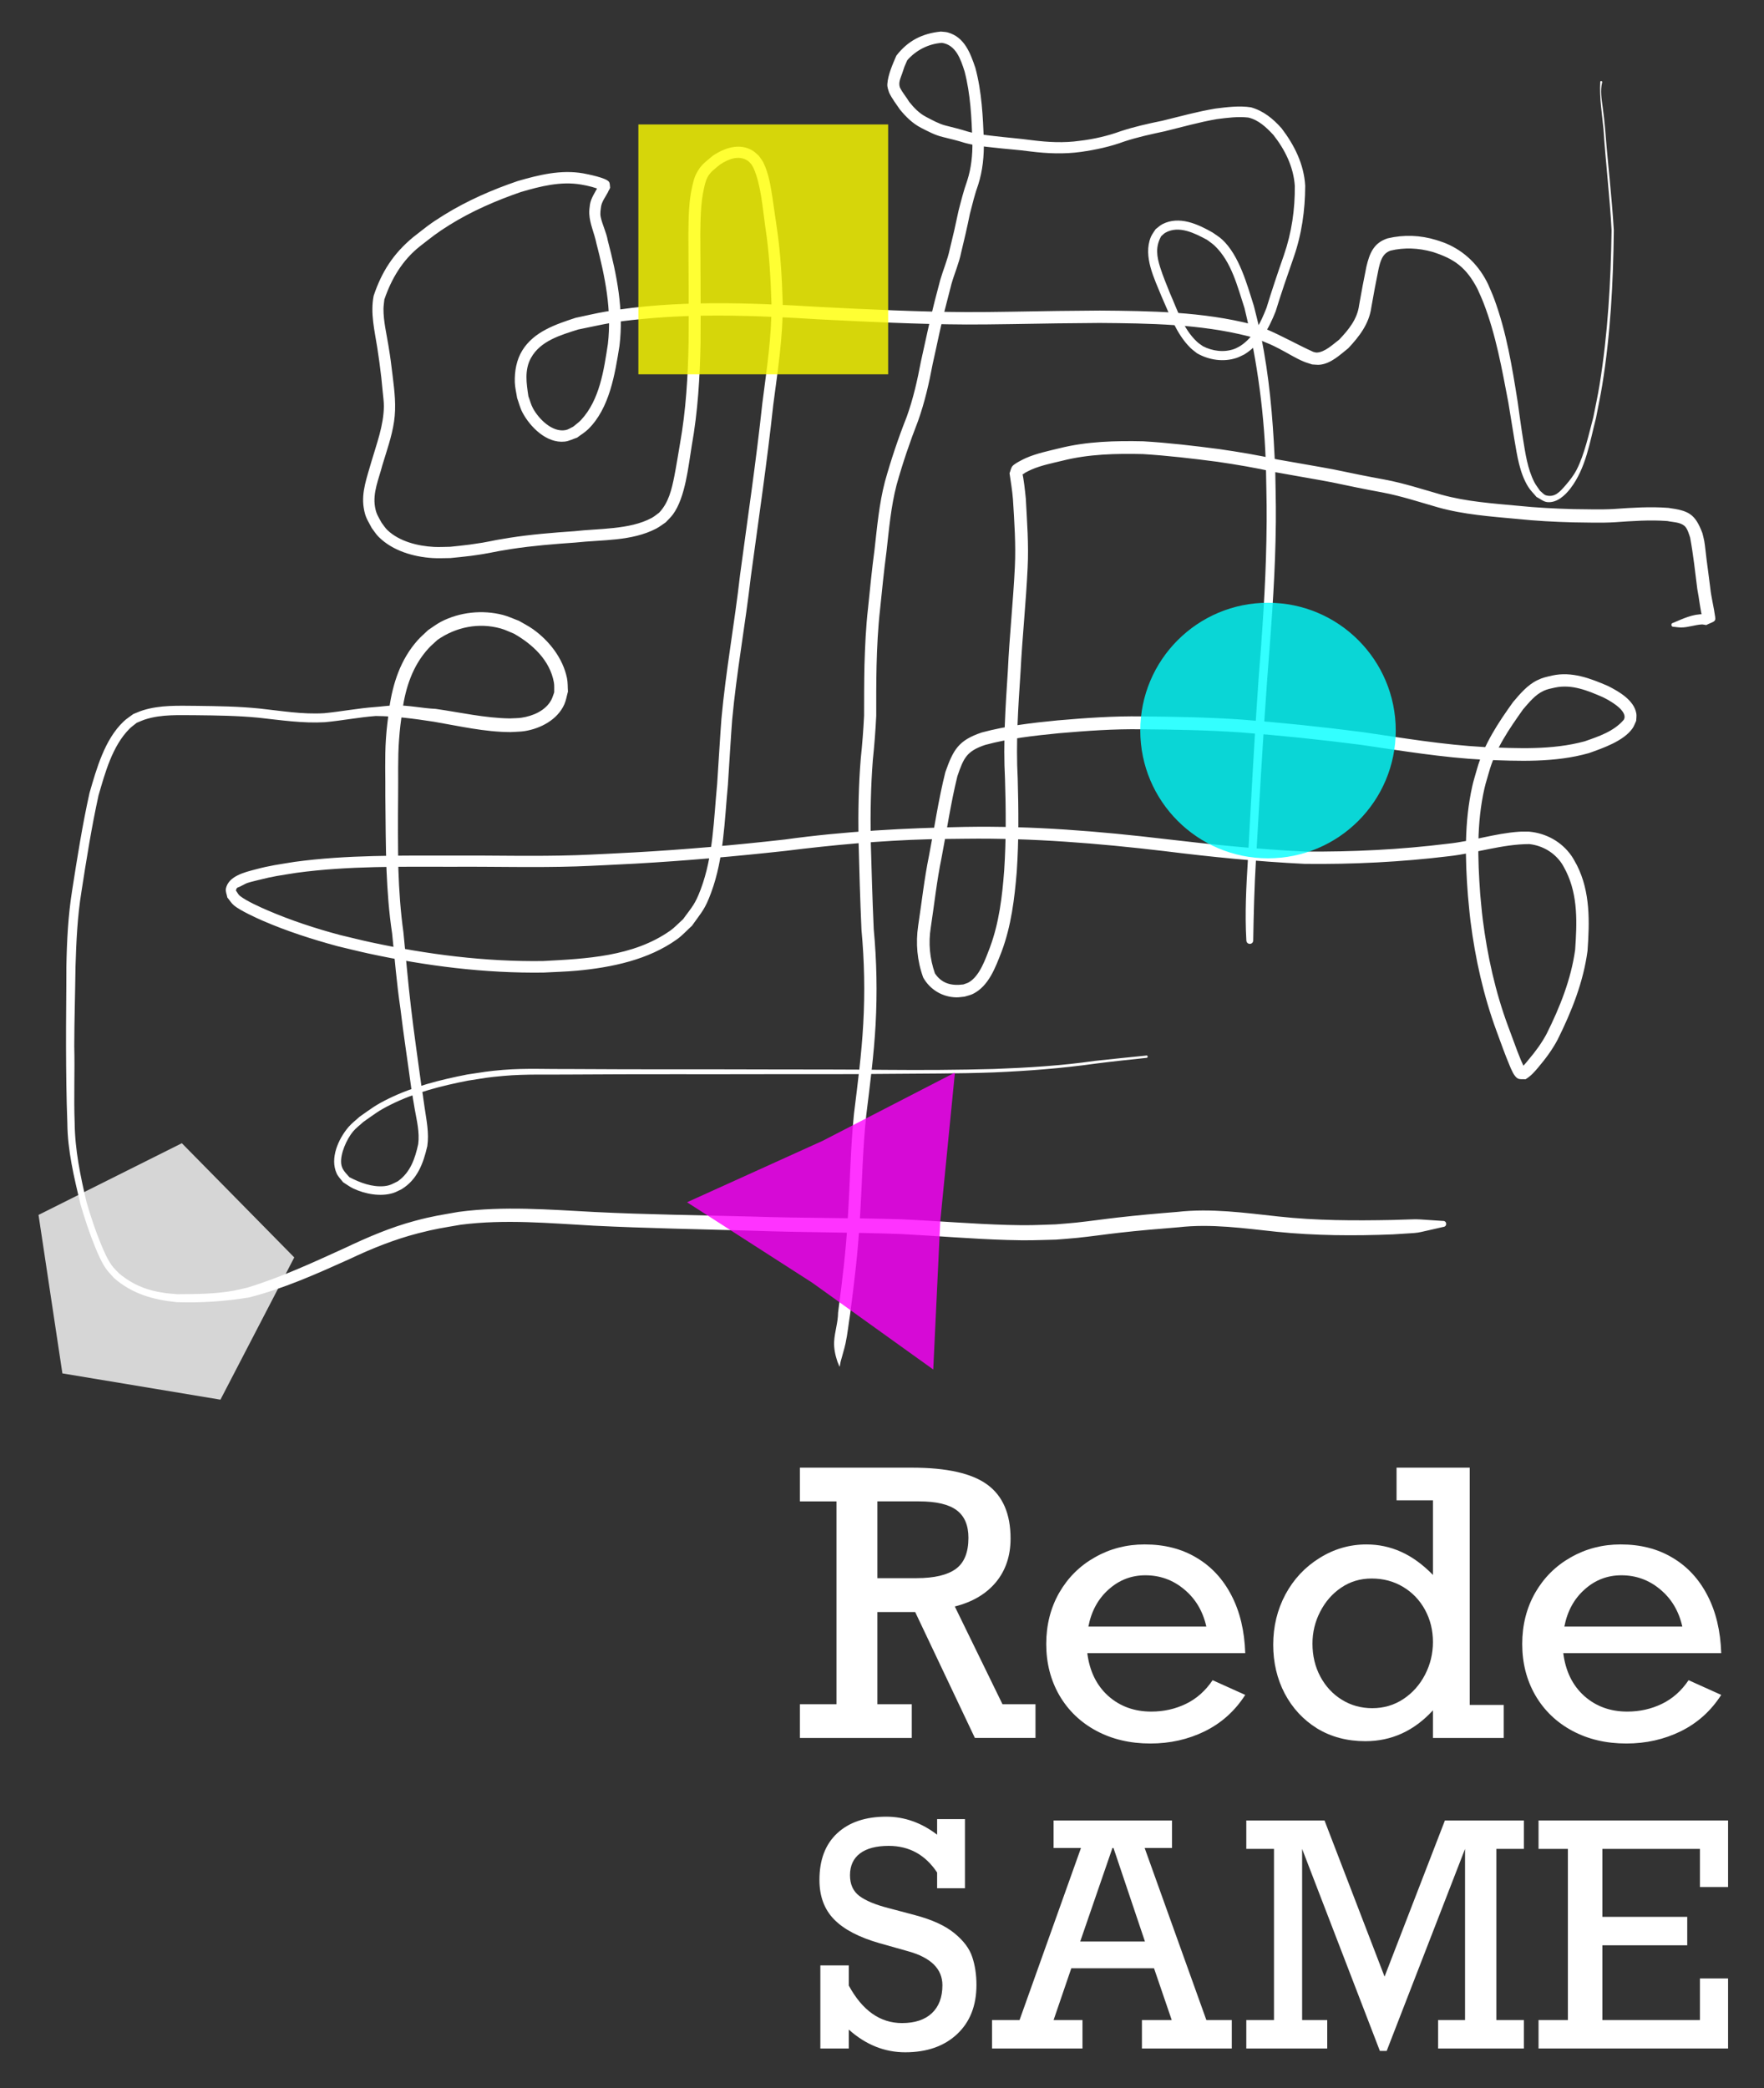 <?xml version="1.0" encoding="UTF-8" standalone="no"?>
<!-- Created with Inkscape (http://www.inkscape.org/) -->

<svg
   width="65.597mm"
   height="77.625mm"
   viewBox="0 0 65.597 77.625"
   version="1.1"
   id="svg1440"
   inkscape:version="1.3.2 (1:1.3.2+202311252150+091e20ef0f)"
   sodipodi:docname="logo-rede-same-branco-fundo-transparente.svg"
   inkscape:export-filename="logo-rede-same-branco-fundo-transparente.png"
   inkscape:export-xdpi="327.20999"
   inkscape:export-ydpi="327.20999"
   xmlns:inkscape="http://www.inkscape.org/namespaces/inkscape"
   xmlns:sodipodi="http://sodipodi.sourceforge.net/DTD/sodipodi-0.dtd"
   xmlns="http://www.w3.org/2000/svg"
   xmlns:svg="http://www.w3.org/2000/svg">
  <rect x="0" y="0" width="65.597" height="77.625" fill="#333333" stroke="none"/>
  <sodipodi:namedview
     id="namedview1442"
     pagecolor="#ffffff"
     bordercolor="#999999"
     borderopacity="1"
     inkscape:showpageshadow="0"
     inkscape:pageopacity="0"
     inkscape:pagecheckerboard="0"
     inkscape:deskcolor="#d1d1d1"
     inkscape:document-units="mm"
     showgrid="false"
     inkscape:zoom="1.6819304"
     inkscape:cx="53.509943"
     inkscape:cy="137.93674"
     inkscape:window-width="1280"
     inkscape:window-height="800"
     inkscape:window-x="0"
     inkscape:window-y="27"
     inkscape:window-maximized="0"
     inkscape:current-layer="layer1"
     showborder="false"
     borderlayer="false" />
  <defs
     id="defs1437" />
  <g
     inkscape:label="Camada 1"
     inkscape:groupmode="layer"
     id="layer1"
     transform="translate(-24.103,-122.896)">
    <g
       id="g2259">
      <g
         aria-label="Rede"
         transform="matrix(0.16,0,0,0.16,44.571,86.44)"
         id="text8737-3-1-2"
         style="font-size:85.333px;font-family:Rockwell;-inkscape-font-specification:Rockwell;white-space:pre;shape-inside:url(#rect8739-6-8-2-4);display:inline;fill:#ffffff;stroke-width:2.985;stroke-dasharray:5.971, 2.985, 1.493, 2.985;stroke-opacity:0.473">
        <path
           d="m 106.946,585.283 q 0,6.042 -3.417,10.167 -3.417,4.083 -9.542,5.625 l 11.083,22.708 h 7.667 v 7.833 H 98.654 L 84.779,602.366 h -8.792 v 21.417 h 8 v 7.833 H 57.988 v -7.833 h 8.5 V 576.658 H 57.988 v -7.833 h 26.083 q 12.125,0 17.5,3.958 5.375,3.958 5.375,12.5 z m -9.792,-0.167 q 0,-4.375 -2.75,-6.417 -2.75,-2.042 -8.708,-2.042 h -9.708 v 17.833 h 9.125 q 6.125,0 9.083,-2.125 2.958,-2.125 2.958,-7.25 z"
           id="path1166" />
        <path
           d="m 161.488,611.908 h -36.708 q 0.792,6.292 4.875,9.958 4.083,3.625 10,3.625 4.333,0 8.042,-1.792 3.708,-1.792 6.208,-5.5 l 7.583,3.417 q -3.583,5.583 -9.417,8.458 -5.792,2.833 -12.625,2.833 -7.083,0 -12.583,-2.958 -5.5,-2.958 -8.583,-8.25 -3.042,-5.292 -3.042,-11.917 0,-6.583 3,-11.875 3.042,-5.292 8.292,-8.25 5.25,-3 11.583,-3 6.917,0 12.042,3.083 5.167,3.042 8.125,8.75 2.958,5.667 3.208,13.417 z m -23.208,-18.083 q -4.875,0 -8.542,3.292 -3.667,3.25 -4.708,8.625 h 27.417 q -1.208,-5.375 -5.125,-8.625 -3.917,-3.292 -9.042,-3.292 z"
           id="path1168" />
        <path
           d="m 221.571,623.95 v 7.667 h -16.458 v -6.417 q -6.583,7.167 -15.708,7.167 -6.333,0 -11.208,-2.958 -4.833,-3 -7.542,-8.125 -2.667,-5.125 -2.667,-11.333 0,-6.333 2.833,-11.667 2.875,-5.333 7.917,-8.458 5.042,-3.167 10.917,-3.167 4.25,0 8.042,1.708 3.833,1.708 7.417,5.375 v -17.333 h -8.458 v -7.583 h 17 v 55.125 z m -30.542,0.75 q 4,0 7.208,-2.125 3.208,-2.125 5.042,-5.667 1.833,-3.542 1.833,-7.583 0,-4.083 -1.833,-7.458 -1.833,-3.375 -5.083,-5.333 -3.25,-1.958 -7.333,-1.958 -3.958,0 -7.083,2.125 -3.083,2.083 -4.875,5.583 -1.792,3.458 -1.792,7.417 0,4.25 1.833,7.667 1.833,3.417 5,5.375 3.167,1.958 7.083,1.958 z"
           id="path1170" />
        <path
           d="m 272.113,611.908 h -36.708 q 0.792,6.292 4.875,9.958 4.083,3.625 10,3.625 4.333,0 8.042,-1.792 3.708,-1.792 6.208,-5.5 l 7.583,3.417 q -3.583,5.583 -9.417,8.458 -5.792,2.833 -12.625,2.833 -7.083,0 -12.583,-2.958 -5.5,-2.958 -8.583,-8.25 -3.042,-5.292 -3.042,-11.917 0,-6.583 3,-11.875 3.042,-5.292 8.292,-8.25 5.25,-3 11.583,-3 6.917,0 12.042,3.083 5.167,3.042 8.125,8.75 2.958,5.667 3.208,13.417 z m -23.208,-18.083 q -4.875,0 -8.542,3.292 -3.667,3.25 -4.708,8.625 h 27.417 q -1.208,-5.375 -5.125,-8.625 -3.917,-3.292 -9.042,-3.292 z"
           id="path1172" />
      </g>
      <g
         aria-label="SAME"
         transform="matrix(0.135,0,0,0.135,46.471,113.774)"
         id="text8737-1-2-8-7"
         style="font-size:85.333px;font-family:Rockwell;-inkscape-font-specification:Rockwell;white-space:pre;shape-inside:url(#rect8739-0-8-3-4-8);display:inline;fill:#ffffff;stroke-width:2.985;stroke-dasharray:5.971, 2.985, 1.493, 2.985;stroke-opacity:0.473">
        <path
           d="m 92.446,572.741 v -4.292 h 7.667 v 19.042 h -7.667 v -4.333 q -4.875,-7.333 -13.333,-7.333 -5.167,0 -7.917,2.083 -2.75,2.083 -2.75,6 0,3.75 2.583,5.708 2.625,1.958 8,3.333 l 7.375,1.958 q 7.042,1.875 10.792,4.958 3.792,3.083 4.917,6.542 1.167,3.458 1.167,7.708 0,8.542 -5.333,13.542 -5.333,5 -14.292,5 -8.542,0 -15.542,-6.25 v 5.208 h -7.833 v -22.875 h 7.833 v 5.542 q 5.625,10.333 14.667,10.333 5.292,0 8.208,-2.708 2.917,-2.75 2.917,-7.708 0,-6.75 -9.5,-9.375 l -7.833,-2.208 q -8.458,-2.417 -12.5,-6.542 -4.042,-4.125 -4.042,-10.875 0,-8.292 4.875,-12.833 4.917,-4.583 13.542,-4.583 7.5,0 14,4.958 z"
           id="path1175" />
        <path
           d="m 149.613,576.408 17,47.375 h 7 v 7.833 h -24.75 v -7.833 h 8.208 l -4.875,-14.25 h -22.792 l -4.875,14.25 h 7.958 v 7.833 h -24.917 v -7.833 h 7.583 l 16.917,-47.375 h -7.542 v -7.583 h 32.625 v 7.583 z m -8.583,0 h -0.292 l -8.875,25.75 h 17.833 z"
           id="path1177" />
        <path
           d="m 232.321,568.825 h 21.75 v 7.833 h -7.583 v 47.125 h 7.583 v 7.833 h -23.625 v -7.833 h 7.417 v -47.125 l -21.583,55.625 h -1.875 l -21.417,-55.625 v 47.125 h 6.917 v 7.833 h -22.292 v -7.833 h 7.625 v -47.125 h -7.625 v -7.833 h 21.542 l 16.542,43 z"
           id="path1179" />
        <path
           d="m 302.571,587.158 v -10.5 h -26.875 v 18.708 h 23.375 v 7.833 h -23.375 v 20.583 h 26.875 v -11.458 h 7.75 v 19.292 h -52.208 v -7.833 h 8.083 v -47.125 h -8.083 v -7.833 h 52.208 v 18.333 z"
           id="path1181" />
      </g>
      <path
         style="fill:#ffffff;stroke-width:7.816;stroke-dasharray:15.631, 7.816, 3.908, 7.816;stroke-dashoffset:0"
         id="path1434-3"
         d="m 83.611,125.94 c -0.035,0.589 0.066,1.178 0.121,1.764 0.081,1.253 0.234,2.499 0.3,3.754 -0.029,1.923 -0.139,3.855 -0.449,5.755 -0.065,0.4 -0.153,0.795 -0.23,1.193 -0.158,0.594 -0.331,1.387 -0.62,1.949 -0.11,0.214 -0.262,0.406 -0.419,0.587 -0.194,0.223 -0.388,0.455 -0.712,0.369 -0.092,-0.024 -0.153,-0.113 -0.229,-0.169 -0.07,-0.107 -0.153,-0.206 -0.212,-0.32 -0.258,-0.501 -0.336,-1.084 -0.426,-1.633 -0.058,-0.354 -0.149,-1.024 -0.198,-1.373 -0.204,-1.285 -0.416,-2.58 -0.868,-3.805 -0.068,-0.185 -0.151,-0.363 -0.227,-0.545 -0.33,-0.69 -0.855,-1.219 -1.561,-1.519 -0.119,-0.051 -0.245,-0.086 -0.367,-0.129 -0.595,-0.182 -1.204,-0.205 -1.807,-0.063 -0.525,0.168 -0.675,0.56 -0.793,1.056 -0.098,0.476 -0.187,0.953 -0.271,1.432 -0.068,0.519 -0.39,0.908 -0.737,1.275 -0.226,0.17 -0.533,0.472 -0.837,0.483 -0.043,0.001 -0.085,-0.016 -0.128,-0.025 -0.604,-0.273 -1.176,-0.604 -1.789,-0.86 -0.158,-0.053 -0.312,-0.117 -0.474,-0.159 -1.854,-0.477 -3.778,-0.502 -5.678,-0.517 -0.527,0.005 -1.055,0.008 -1.582,0.015 -0.916,0.012 -2.465,0.047 -3.375,0.042 -1.816,-0.009 -3.63,-0.1 -5.443,-0.19 -2.653,-0.162 -5.334,-0.267 -7.969,0.171 -0.377,0.063 -0.749,0.155 -1.123,0.232 -0.735,0.242 -1.549,0.509 -1.983,1.213 -0.217,0.352 -0.29,0.777 -0.278,1.183 0.006,0.196 0.057,0.388 0.085,0.582 0.066,0.179 0.109,0.368 0.198,0.537 0.284,0.54 0.899,1.159 1.573,1.086 0.161,-0.017 0.308,-0.099 0.462,-0.148 0.139,-0.106 0.293,-0.196 0.417,-0.319 0.792,-0.78 0.99,-2.048 1.157,-3.091 0.165,-1.331 -0.098,-2.637 -0.435,-3.917 -0.051,-0.303 -0.203,-0.583 -0.264,-0.882 -0.027,-0.131 5.39e-4,-0.275 0.019,-0.405 0.042,-0.188 0.164,-0.341 0.252,-0.509 0.017,-0.06 0.07,-0.112 0.081,-0.173 -0.014,-0.071 -0.002,-0.153 -0.043,-0.212 -0.107,-0.152 -0.787,-0.282 -0.963,-0.316 -0.826,-0.143 -1.64,0.057 -2.429,0.286 -0.956,0.325 -1.887,0.732 -2.747,1.265 -0.542,0.335 -0.663,0.45 -1.151,0.829 -0.731,0.608 -1.164,1.283 -1.461,2.173 -0.127,0.647 0.035,1.29 0.135,1.928 0.077,0.494 0.087,0.607 0.149,1.105 0.018,0.184 0.038,0.369 0.055,0.553 0.016,0.175 0.043,0.35 0.041,0.525 -0.008,0.709 -0.272,1.399 -0.469,2.071 -0.152,0.548 -0.373,1.106 -0.282,1.687 0.057,0.364 0.13,0.437 0.3,0.762 0.087,0.111 0.159,0.235 0.26,0.333 0.523,0.516 1.289,0.739 2.004,0.784 0.219,0.014 0.44,0 0.659,1e-5 0.255,-0.027 0.51,-0.048 0.764,-0.082 0.797,-0.107 0.732,-0.136 1.514,-0.256 0.786,-0.12 1.575,-0.182 2.367,-0.238 0.993,-0.109 2.096,-0.043 3.01,-0.519 0.125,-0.065 0.236,-0.155 0.354,-0.233 0.091,-0.1 0.194,-0.191 0.273,-0.301 0.459,-0.63 0.569,-1.788 0.694,-2.543 0.228,-1.271 0.305,-2.555 0.329,-3.844 0.01,-1.341 -0.004,-2.683 -0.01,-4.024 0.01,-0.568 0.009,-1.147 0.137,-1.705 0.031,-0.136 0.062,-0.275 0.125,-0.399 0.109,-0.214 0.3,-0.341 0.477,-0.487 0.299,-0.2 0.711,-0.366 1.041,-0.126 0.044,0.032 0.076,0.078 0.115,0.116 0.031,0.053 0.068,0.104 0.092,0.16 0.273,0.634 0.329,1.471 0.427,2.152 0.149,0.949 0.201,1.908 0.232,2.868 0.012,1.246 -0.184,2.48 -0.34,3.713 -0.229,2.136 -0.545,4.261 -0.83,6.389 -0.201,1.779 -0.527,3.543 -0.69,5.327 -0.025,0.274 -0.144,2.195 -0.16,2.433 -0.127,1.304 -0.143,2.666 -0.61,3.91 -0.212,0.564 -0.315,0.642 -0.658,1.114 -0.163,0.145 -0.311,0.309 -0.49,0.434 -1.372,0.959 -3.112,1.034 -4.717,1.12 -2.153,0.03 -4.294,-0.244 -6.396,-0.696 -0.383,-0.082 -0.762,-0.18 -1.143,-0.269 -0.926,-0.246 -1.838,-0.546 -2.718,-0.925 -0.249,-0.107 -0.774,-0.341 -1.012,-0.53 -0.066,-0.052 -0.101,-0.134 -0.152,-0.201 0.013,-0.03 0.015,-0.068 0.038,-0.091 0.027,-0.027 0.068,-0.032 0.102,-0.049 0.333,-0.167 0.2,-0.125 0.687,-0.247 0.615,-0.155 0.772,-0.165 1.424,-0.271 1.93,-0.262 3.884,-0.225 5.827,-0.225 1.528,-0.01 3.056,0.036 4.584,-0.013 0.508,-0.016 1.674,-0.077 2.187,-0.103 1.873,-0.106 3.742,-0.271 5.606,-0.476 1.756,-0.219 3.523,-0.381 5.292,-0.43 0.464,-0.013 0.928,-0.013 1.392,-0.02 2.469,-0.031 4.931,0.169 7.381,0.459 1.736,0.217 3.476,0.391 5.223,0.475 1.794,0.021 3.589,-0.068 5.37,-0.285 1.001,-0.111 1.974,-0.448 2.986,-0.45 0.492,0.056 0.934,0.314 1.211,0.731 0.06,0.09 0.104,0.19 0.157,0.285 0.448,0.914 0.403,1.928 0.335,2.915 -0.153,1.1 -0.569,2.138 -1.062,3.125 -0.182,0.34 -0.41,0.651 -0.659,0.944 -0.067,0.079 -0.228,0.302 -0.342,0.334 -0.05,0.013 0.157,-0.028 0.142,-0.08 -0.021,-0.073 -0.061,-0.139 -0.09,-0.209 -0.046,-0.111 -0.091,-0.223 -0.134,-0.335 -0.078,-0.203 -0.275,-0.739 -0.344,-0.927 -0.477,-1.282 -0.775,-2.631 -0.947,-3.988 -0.039,-0.309 -0.063,-0.62 -0.094,-0.929 -0.095,-1.311 -0.137,-2.648 0.158,-3.939 0.045,-0.199 0.11,-0.394 0.165,-0.591 0.24,-0.876 0.755,-1.616 1.272,-2.346 0.223,-0.256 0.446,-0.54 0.763,-0.687 0.141,-0.065 0.274,-0.087 0.425,-0.121 0.63,-0.133 1.222,0.116 1.79,0.363 0.225,0.112 0.804,0.428 0.796,0.737 -7.8e-4,0.033 -0.019,0.063 -0.028,0.094 -0.368,0.435 -0.935,0.622 -1.456,0.804 -1.214,0.329 -2.493,0.262 -3.738,0.213 -1.515,-0.083 -3.013,-0.335 -4.512,-0.554 -1.505,-0.195 -3.016,-0.352 -4.529,-0.469 -1.228,-0.084 -2.458,-0.105 -3.689,-0.116 -1.046,-0.017 -2.09,0.058 -3.132,0.148 -0.95,0.092 -1.897,0.202 -2.82,0.449 -0.867,0.293 -1.057,0.635 -1.354,1.472 -0.258,1.023 -0.407,2.07 -0.608,3.105 -0.177,0.861 -0.271,1.735 -0.403,2.602 -0.097,0.657 -0.039,1.309 0.187,1.931 0.251,0.447 0.712,0.727 1.23,0.736 0.102,0.002 0.204,-0.017 0.306,-0.026 0.104,-0.034 0.215,-0.053 0.313,-0.102 0.594,-0.296 0.838,-0.991 1.064,-1.565 0.36,-0.96 0.483,-1.974 0.566,-2.988 0.078,-1.15 0.067,-2.303 0.035,-3.455 -0.071,-1.324 0.018,-2.647 0.106,-3.968 0.065,-1.292 0.203,-2.579 0.263,-3.872 0.044,-0.857 -0.023,-1.713 -0.068,-2.568 -0.035,-0.343 -0.071,-0.687 -0.143,-1.024 0.004,0.04 -0.025,0.1 0.011,0.118 0.038,0.019 0.077,-0.036 0.115,-0.055 0.076,-0.038 0.15,-0.081 0.229,-0.114 0.368,-0.159 0.766,-0.235 1.154,-0.33 0.977,-0.247 1.989,-0.268 2.991,-0.245 0.927,0.057 1.848,0.166 2.768,0.286 0.712,0.105 1.422,0.222 2.124,0.382 0.705,0.13 1.412,0.245 2.116,0.378 0.625,0.133 1.25,0.262 1.879,0.377 0.708,0.133 1.393,0.36 2.085,0.558 0.959,0.269 1.955,0.338 2.942,0.43 0.692,0.072 1.386,0.109 2.081,0.127 0.514,0.005 1.029,0.026 1.543,-0.004 0.654,-0.045 1.307,-0.094 1.962,-0.045 0.202,0.044 0.465,0.036 0.635,0.179 0.114,0.096 0.168,0.308 0.213,0.438 0.116,0.632 0.186,1.275 0.266,1.913 0.074,0.374 0.105,0.76 0.204,1.129 0.045,0.17 0.127,0.219 0.295,-0.135 0.007,-0.015 -0.116,-0.034 -0.258,-0.059 -0.406,-0.015 -0.77,0.164 -1.136,0.318 -0.105,0.015 -0.083,0.164 0.022,0.149 v 0 c 0.087,0.008 0.174,0.023 0.262,0.024 0.269,0.003 0.524,-0.101 0.792,-0.113 0.035,0.005 0.071,0.009 0.107,0.015 0.016,0.002 0.033,0.014 0.047,0.007 0.244,-0.126 0.361,-0.106 0.33,-0.297 -0.049,-0.367 -0.147,-0.727 -0.185,-1.096 -0.042,-0.349 -0.092,-0.696 -0.136,-1.045 -0.019,-0.152 -0.058,-0.532 -0.086,-0.686 -0.018,-0.098 -0.045,-0.193 -0.068,-0.29 -0.275,-0.725 -0.514,-0.836 -1.268,-0.94 -0.676,-0.051 -1.352,-0.007 -2.027,0.041 -0.5,0.029 -1.001,0.008 -1.501,0.005 -0.684,-0.019 -1.368,-0.052 -2.049,-0.123 -0.957,-0.089 -1.922,-0.154 -2.853,-0.411 -0.707,-0.202 -1.408,-0.432 -2.132,-0.567 -0.628,-0.114 -1.253,-0.241 -1.877,-0.373 -0.699,-0.132 -1.4,-0.245 -2.099,-0.372 -0.716,-0.162 -1.442,-0.281 -2.168,-0.386 -0.937,-0.122 -1.875,-0.233 -2.819,-0.289 -1.044,-0.022 -2.097,0.003 -3.115,0.258 -0.423,0.104 -0.855,0.191 -1.255,0.367 -0.093,0.041 -0.423,0.206 -0.494,0.296 -0.059,0.075 -0.072,0.177 -0.109,0.265 0.047,0.322 0.101,0.643 0.127,0.967 0.052,0.838 0.111,1.678 0.071,2.518 -0.062,1.289 -0.202,2.573 -0.261,3.863 -0.088,1.336 -0.177,2.674 -0.106,4.013 0.035,1.135 0.045,2.271 -0.03,3.404 -0.073,0.97 -0.188,1.938 -0.528,2.857 -0.161,0.412 -0.373,1.062 -0.785,1.301 -0.064,0.037 -0.138,0.054 -0.207,0.081 -0.437,0.056 -0.797,-0.028 -1.055,-0.41 -0.193,-0.553 -0.248,-1.124 -0.155,-1.706 0.131,-0.862 0.223,-1.729 0.399,-2.584 0.197,-1.013 0.343,-2.037 0.59,-3.039 0.232,-0.674 0.336,-0.93 1.034,-1.165 0.895,-0.242 1.815,-0.343 2.737,-0.434 1.026,-0.089 2.056,-0.164 3.086,-0.147 1.219,0.01 2.439,0.031 3.656,0.114 1.503,0.116 3.002,0.271 4.497,0.464 1.516,0.221 3.03,0.474 4.562,0.554 1.304,0.052 2.642,0.113 3.911,-0.246 0.518,-0.184 1.292,-0.448 1.623,-0.92 0.06,-0.085 0.091,-0.187 0.137,-0.281 0.002,-0.091 0.021,-0.183 0.005,-0.272 -0.085,-0.497 -0.647,-0.816 -1.05,-1.021 -0.66,-0.285 -1.349,-0.55 -2.078,-0.39 -0.227,0.055 -0.343,0.071 -0.556,0.175 -0.37,0.181 -0.64,0.506 -0.901,0.813 -0.553,0.771 -1.081,1.566 -1.341,2.491 -0.058,0.211 -0.127,0.419 -0.174,0.633 -0.299,1.333 -0.268,2.714 -0.162,4.067 0.032,0.317 0.056,0.636 0.096,0.952 0.175,1.387 0.483,2.767 0.966,4.08 0.16,0.431 0.311,0.867 0.491,1.29 0.053,0.125 0.159,0.405 0.304,0.478 0.086,0.043 0.191,0.019 0.287,0.028 0.204,-0.127 0.321,-0.263 0.478,-0.449 0.27,-0.32 0.52,-0.657 0.716,-1.029 0.519,-1.043 0.956,-2.137 1.11,-3.3 0.075,-1.08 0.107,-2.183 -0.394,-3.177 -0.068,-0.117 -0.126,-0.24 -0.204,-0.351 -0.368,-0.525 -0.938,-0.838 -1.57,-0.898 -0.127,7.8e-4 -0.254,-0.006 -0.38,0.003 -0.898,0.061 -1.766,0.357 -2.66,0.447 -1.755,0.218 -3.523,0.304 -5.292,0.29 -1.737,-0.081 -3.465,-0.261 -5.192,-0.464 -2.469,-0.293 -4.952,-0.496 -7.441,-0.453 -2.248,0.044 -4.494,0.161 -6.723,0.47 -1.856,0.21 -3.716,0.373 -5.581,0.478 -0.582,0.03 -1.594,0.085 -2.174,0.104 -1.525,0.05 -3.05,0.005 -4.575,0.014 -1.965,0.002 -3.942,-0.031 -5.894,0.234 -0.596,0.098 -0.906,0.133 -1.477,0.286 -0.366,0.098 -0.977,0.237 -1.077,0.703 -0.024,0.111 0.035,0.224 0.052,0.335 0.084,0.1 0.152,0.217 0.253,0.3 0.232,0.189 0.827,0.462 1.07,0.567 0.899,0.389 1.834,0.688 2.779,0.945 0.386,0.091 0.771,0.189 1.159,0.273 2.137,0.461 4.312,0.737 6.501,0.706 0.414,-0.023 0.83,-0.032 1.243,-0.07 1.285,-0.12 2.652,-0.401 3.723,-1.171 0.201,-0.145 0.368,-0.333 0.551,-0.499 0.379,-0.535 0.484,-0.61 0.716,-1.241 0.47,-1.274 0.493,-2.665 0.62,-3.998 0.015,-0.233 0.133,-2.136 0.158,-2.413 0.164,-1.781 0.491,-3.542 0.694,-5.318 0.287,-2.129 0.604,-4.255 0.834,-6.391 0.164,-1.254 0.363,-2.511 0.352,-3.779 -0.029,-0.975 -0.085,-1.95 -0.235,-2.915 -0.003,-0.02 -0.148,-1.02 -0.152,-1.045 -0.068,-0.428 -0.138,-0.88 -0.335,-1.273 -0.044,-0.089 -0.111,-0.165 -0.166,-0.247 -0.074,-0.062 -0.139,-0.136 -0.221,-0.187 -0.488,-0.304 -1.057,-0.108 -1.492,0.185 -0.279,0.238 -0.447,0.337 -0.621,0.682 -0.072,0.143 -0.107,0.303 -0.143,0.459 -0.135,0.582 -0.135,1.185 -0.142,1.778 0.005,1.338 0.016,2.676 0.007,4.014 -0.023,1.267 -0.098,2.529 -0.321,3.779 -0.051,0.3 -0.148,0.895 -0.209,1.198 -0.099,0.492 -0.21,0.985 -0.567,1.359 -0.092,0.065 -0.177,0.141 -0.276,0.194 -0.818,0.442 -1.977,0.388 -2.874,0.493 -0.808,0.056 -1.611,0.12 -2.412,0.245 -0.853,0.133 -0.622,0.135 -1.486,0.254 -0.239,0.033 -0.48,0.053 -0.72,0.08 -0.201,0.002 -0.403,0.015 -0.604,0.005 -0.596,-0.032 -1.284,-0.2 -1.731,-0.625 -0.084,-0.08 -0.144,-0.183 -0.216,-0.274 -0.13,-0.24 -0.198,-0.319 -0.245,-0.589 -0.092,-0.528 0.143,-1.041 0.271,-1.541 0.161,-0.536 0.355,-1.074 0.437,-1.629 0.085,-0.572 0.018,-1.127 -0.052,-1.696 -0.069,-0.548 -0.068,-0.582 -0.156,-1.124 -0.073,-0.451 -0.187,-0.91 -0.185,-1.37 7.79e-4,-0.117 0.022,-0.234 0.033,-0.351 0.264,-0.771 0.672,-1.46 1.32,-1.974 0.447,-0.346 0.61,-0.488 1.103,-0.795 0.831,-0.517 1.732,-0.907 2.655,-1.225 0.723,-0.212 1.472,-0.404 2.23,-0.278 0.185,0.035 0.222,0.038 0.401,0.086 0.057,0.015 0.113,0.032 0.168,0.051 0.047,0.015 0.089,0.045 0.138,0.05 0.012,0.001 -0.004,-0.024 -0.006,-0.036 -0.006,-0.059 -0.012,-0.119 -0.018,-0.178 -0.009,0.031 -0.032,0.083 -0.05,0.117 -0.11,0.211 -0.254,0.407 -0.295,0.648 -0.016,0.13 -0.032,0.216 -0.026,0.351 0.019,0.38 0.193,0.732 0.266,1.102 0.317,1.223 0.577,2.468 0.425,3.74 -0.147,0.961 -0.303,2.075 -0.997,2.821 -0.088,0.095 -0.197,0.168 -0.296,0.252 -0.091,0.041 -0.176,0.104 -0.274,0.123 -0.502,0.099 -1.003,-0.416 -1.216,-0.805 -0.078,-0.141 -0.114,-0.301 -0.172,-0.452 -0.072,-0.474 -0.152,-0.977 0.096,-1.424 0.355,-0.641 1.107,-0.849 1.747,-1.055 1.08,-0.22 1.246,-0.281 2.397,-0.393 2.19,-0.213 4.391,-0.122 6.582,0.015 1.823,0.091 3.645,0.181 5.471,0.19 0.869,0.004 2.498,-0.03 3.375,-0.042 0.525,-0.007 1.049,-0.01 1.574,-0.015 1.851,0.015 3.728,0.037 5.535,0.495 0.15,0.038 0.294,0.098 0.442,0.147 0.372,0.155 0.363,0.142 0.713,0.322 0.303,0.155 0.593,0.346 0.908,0.475 0.1,0.041 0.204,0.068 0.306,0.103 0.095,0.003 0.19,0.02 0.284,0.011 0.412,-0.041 0.756,-0.372 1.06,-0.615 0.408,-0.435 0.772,-0.905 0.855,-1.515 0.082,-0.47 0.169,-0.939 0.265,-1.406 0.067,-0.293 0.136,-0.597 0.45,-0.706 0.517,-0.124 1.041,-0.097 1.553,0.045 0.831,0.261 1.268,0.589 1.68,1.378 0.074,0.171 0.155,0.339 0.222,0.513 0.465,1.196 0.688,2.467 0.928,3.722 0.078,0.459 0.146,0.919 0.225,1.377 0.101,0.586 0.19,1.228 0.511,1.745 0.086,0.138 0.206,0.251 0.309,0.377 0.133,0.064 0.253,0.176 0.4,0.191 0.356,0.037 0.662,-0.25 0.854,-0.498 0.585,-0.756 0.729,-1.74 0.96,-2.635 0.076,-0.4 0.162,-0.798 0.228,-1.199 0.31,-1.907 0.412,-3.845 0.433,-5.774 -0.074,-1.255 -0.227,-2.502 -0.322,-3.755 -0.048,-0.476 -0.033,-0.371 -0.092,-0.82 -0.04,-0.305 -0.097,-0.616 -0.019,-0.92 0.013,-0.052 -0.06,-0.07 -0.073,-0.018 z" />
      <path
         style="fill:#ffffff;stroke-width:0.264;stroke-dasharray:0.527, 0.264, 0.132, 0.264"
         id="path1438-7"
         d="m 70.706,157.847 c 0.017,-0.989 0.041,-1.976 0.101,-2.963 0.13,-2.23 0.254,-4.46 0.415,-6.687 0.134,-1.724 0.272,-3.45 0.313,-5.179 0.026,-1.133 0.01,-1.466 -0.009,-2.591 -0.061,-1.498 -0.162,-2.998 -0.424,-4.476 -0.143,-0.809 -0.183,-0.918 -0.373,-1.687 -0.253,-0.793 -0.543,-1.878 -1.181,-2.467 -0.107,-0.099 -0.236,-0.172 -0.353,-0.258 -0.55,-0.314 -1.243,-0.632 -1.867,-0.31 -0.092,0.048 -0.167,0.124 -0.251,0.185 -0.059,0.097 -0.135,0.186 -0.178,0.291 -0.298,0.722 0.135,1.555 0.401,2.217 0.293,0.652 0.545,1.383 1.065,1.899 0.078,0.078 0.17,0.14 0.255,0.21 0.442,0.249 0.978,0.332 1.468,0.169 0.099,-0.033 0.19,-0.085 0.285,-0.128 0.591,-0.361 0.917,-0.976 1.166,-1.6 0.204,-0.666 0.432,-1.323 0.661,-1.981 0.307,-0.867 0.436,-1.773 0.439,-2.689 -0.045,-0.799 -0.401,-1.511 -0.879,-2.137 -0.314,-0.355 -0.679,-0.652 -1.139,-0.78 -0.435,-0.066 -0.883,-0.008 -1.317,0.046 -0.67,0.111 -1.327,0.294 -1.986,0.455 -0.518,0.105 -1.032,0.22 -1.534,0.385 -0.497,0.18 -1.008,0.298 -1.532,0.359 -0.591,0.085 -1.182,0.052 -1.77,-0.022 -0.468,-0.064 -0.94,-0.098 -1.409,-0.155 -0.329,-0.038 -0.661,-0.076 -0.98,-0.166 -0.273,-0.088 -0.552,-0.153 -0.83,-0.225 -0.252,-0.066 -0.476,-0.194 -0.705,-0.312 -0.265,-0.134 -0.464,-0.341 -0.646,-0.569 -0.107,-0.182 -0.254,-0.344 -0.345,-0.535 -0.064,-0.18 0.026,-0.349 0.084,-0.519 0.113,-0.335 0.052,-0.176 0.188,-0.49 0.328,-0.377 0.792,-0.612 1.289,-0.648 0.526,0.075 0.703,0.62 0.844,1.061 0.222,0.85 0.261,1.732 0.291,2.606 0.008,0.497 -0.041,0.989 -0.195,1.462 -0.131,0.365 -0.225,0.743 -0.322,1.118 -0.1,0.482 -0.209,0.961 -0.328,1.438 -0.083,0.388 -0.242,0.753 -0.352,1.133 -0.031,0.108 -0.173,0.66 -0.201,0.767 -0.193,0.746 -0.345,1.501 -0.515,2.253 -0.132,0.699 -0.288,1.389 -0.528,2.059 -0.313,0.79 -0.584,1.595 -0.812,2.413 -0.217,0.829 -0.29,1.684 -0.387,2.533 -0.097,0.722 -0.167,1.446 -0.241,2.17 -0.081,0.708 -0.112,1.419 -0.133,2.131 -0.013,0.622 -0.013,1.245 -0.014,1.867 -0.026,0.535 -0.068,1.069 -0.124,1.601 -0.081,0.986 -0.097,1.978 -0.084,2.967 0.03,1.129 0.06,2.258 0.111,3.387 0.109,1.166 0.132,2.334 0.066,3.502 -0.061,1.117 -0.208,2.226 -0.344,3.335 -0.134,1.306 -0.147,2.619 -0.233,3.928 -0.062,1.163 -0.209,2.318 -0.359,3.472 -0.002,0.361 -0.127,0.712 -0.146,1.07 -0.014,0.261 0.042,0.506 0.122,0.75 0.024,0.058 0.049,0.116 0.073,0.174 7.78e-4,0.01 0.015,0.008 0.014,-0.002 v 0 c 0.011,-0.059 0.022,-0.119 0.033,-0.178 0.059,-0.225 0.133,-0.45 0.182,-0.677 0.076,-0.355 0.112,-0.72 0.169,-1.079 0.154,-1.163 0.295,-2.329 0.361,-3.501 0.086,-1.3 0.101,-2.605 0.24,-3.901 0.138,-1.12 0.284,-2.239 0.347,-3.366 0.064,-1.184 0.042,-2.367 -0.069,-3.548 -0.051,-1.124 -0.082,-2.248 -0.114,-3.372 -0.013,-0.971 0.005,-1.945 0.08,-2.913 0.057,-0.548 0.101,-1.098 0.127,-1.648 -7.78e-4,-0.618 -0.002,-1.236 0.012,-1.854 0.018,-0.7 0.051,-1.401 0.13,-2.097 0.074,-0.722 0.145,-1.445 0.241,-2.165 0.093,-0.825 0.164,-1.656 0.373,-2.462 0.226,-0.808 0.496,-1.603 0.801,-2.384 0.244,-0.687 0.407,-1.395 0.541,-2.111 0.169,-0.747 0.315,-1.499 0.51,-2.24 0.015,-0.06 0.17,-0.671 0.191,-0.743 0.112,-0.39 0.278,-0.763 0.359,-1.162 0.117,-0.476 0.226,-0.954 0.324,-1.435 0.094,-0.367 0.183,-0.737 0.312,-1.094 0.166,-0.521 0.217,-1.064 0.207,-1.611 -0.032,-0.914 -0.076,-1.837 -0.315,-2.725 -0.186,-0.546 -0.401,-1.141 -1.023,-1.315 -0.085,-0.024 -0.174,-0.022 -0.261,-0.033 -0.692,0.069 -1.223,0.339 -1.654,0.895 -0.136,0.315 -0.312,0.709 -0.335,1.055 -0.008,0.115 0.033,0.213 0.066,0.319 0.107,0.224 0.259,0.42 0.399,0.625 0.223,0.274 0.473,0.521 0.791,0.685 0.26,0.132 0.515,0.271 0.801,0.339 0.276,0.068 0.551,0.133 0.822,0.219 0.341,0.092 0.693,0.137 1.044,0.172 0.469,0.056 0.94,0.084 1.407,0.148 0.624,0.078 1.25,0.102 1.876,0.015 0.547,-0.078 1.085,-0.194 1.605,-0.386 0.492,-0.162 0.997,-0.271 1.503,-0.379 0.645,-0.157 1.286,-0.341 1.94,-0.453 0.385,-0.049 0.783,-0.102 1.17,-0.058 0.378,0.087 0.669,0.365 0.927,0.641 0.435,0.55 0.752,1.188 0.801,1.897 0.009,0.872 -0.117,1.738 -0.402,2.566 -0.227,0.653 -0.448,1.307 -0.65,1.968 -0.212,0.541 -0.472,1.092 -0.976,1.419 -0.071,0.036 -0.139,0.08 -0.214,0.108 -0.386,0.143 -0.822,0.084 -1.179,-0.101 -0.072,-0.054 -0.149,-0.101 -0.215,-0.162 -0.512,-0.476 -0.732,-1.186 -1.006,-1.805 -0.125,-0.312 -0.259,-0.632 -0.361,-0.952 -0.133,-0.418 -0.186,-0.771 0.033,-1.167 0.053,-0.044 0.098,-0.098 0.158,-0.132 0.507,-0.285 1.1,0.025 1.55,0.266 0.094,0.073 0.196,0.137 0.283,0.22 0.628,0.6 0.849,1.525 1.108,2.316 0.485,1.995 0.756,4.028 0.801,6.082 0.02,1.138 0.035,1.425 0.013,2.573 -0.032,1.726 -0.157,3.448 -0.293,5.168 -0.159,2.229 -0.274,4.46 -0.395,6.692 -0.061,0.993 -0.115,1.987 -0.057,2.982 0,0.182 0.257,0.182 0.257,0 z" />
      <path
         style="fill:#ffffff;stroke-width:7.816;stroke-dasharray:15.631, 7.816, 3.908, 7.816;stroke-dashoffset:0"
         id="path1440-9"
         d="m 66.724,162.133 c -0.633,0.065 -1.267,0.127 -1.9,0.197 -1.248,0.18 -2.504,0.255 -3.763,0.302 -1.34,0.037 -2.68,0.044 -4.02,0.032 -1.405,-0.015 -2.81,-0.013 -4.215,-0.015 -1.23,-0.005 -2.459,-0.004 -3.689,-0.004 -1.27,0.002 -2.54,-0.005 -3.809,-0.011 -0.838,0.008 -1.676,-0.037 -2.512,0.031 -0.584,0.048 -0.76,0.085 -1.344,0.173 -0.995,0.195 -1.998,0.446 -2.914,0.894 -0.502,0.246 -0.632,0.361 -1.082,0.674 -0.138,0.128 -0.292,0.241 -0.414,0.384 -0.373,0.438 -0.702,1.161 -0.437,1.731 0.056,0.12 0.156,0.213 0.235,0.319 0.126,0.078 0.244,0.17 0.377,0.233 0.436,0.207 1.02,0.317 1.49,0.168 0.107,-0.034 0.205,-0.092 0.308,-0.139 0.589,-0.359 0.81,-0.963 0.958,-1.602 0.071,-0.482 -0.03,-0.959 -0.1,-1.433 -0.146,-0.99 0.047,0.262 -0.116,-0.782 -0.131,-0.982 -0.278,-1.962 -0.391,-2.946 -0.111,-0.927 -0.187,-1.858 -0.281,-2.788 -0.108,-0.771 -0.161,-1.545 -0.187,-2.323 -0.019,-0.911 -0.019,-1.822 -0.01,-2.732 0.01,-0.703 -0.018,-1.407 0.035,-2.109 0.035,-0.471 0.062,-0.628 0.124,-1.097 0.12,-0.842 0.382,-1.646 0.964,-2.285 0.105,-0.116 0.227,-0.215 0.34,-0.323 0.689,-0.48 1.534,-0.652 2.353,-0.424 0.17,0.047 0.328,0.129 0.492,0.193 0.694,0.394 1.338,0.991 1.485,1.814 0.022,0.121 0.007,0.246 0.011,0.368 -0.037,0.096 -0.062,0.197 -0.112,0.288 -0.214,0.393 -0.683,0.593 -1.107,0.654 -0.144,0.021 -0.29,0.017 -0.436,0.026 -0.928,-0.014 -1.834,-0.223 -2.749,-0.354 -0.509,-0.024 -1.02,-0.141 -1.532,-0.13 -0.237,0.005 -0.472,0.043 -0.708,0.059 -0.641,0.045 -1.272,0.17 -1.911,0.231 -0.806,0.05 -1.606,-0.089 -2.405,-0.174 -0.78,-0.08 -1.564,-0.089 -2.347,-0.099 -0.661,-0.004 -1.342,-0.036 -1.983,0.164 -0.123,0.038 -0.241,0.093 -0.361,0.14 -0.121,0.092 -0.252,0.172 -0.362,0.277 -0.705,0.67 -1.004,1.751 -1.266,2.653 -0.266,1.196 -0.457,2.409 -0.646,3.62 -0.151,0.941 -0.198,1.891 -0.215,2.842 5.4e-4,0.987 -0.016,1.973 -0.013,2.959 0.003,0.953 0.013,1.905 0.049,2.857 0.007,1.02 0.251,2.013 0.484,3 0.158,0.542 0.334,1.08 0.548,1.603 0.103,0.252 0.248,0.587 0.409,0.812 0.086,0.121 0.194,0.225 0.29,0.337 0.674,0.593 1.466,0.815 2.339,0.902 0.901,0.03 1.807,-0.029 2.696,-0.178 1.294,-0.33 2.519,-0.88 3.733,-1.427 0.824,-0.391 1.671,-0.731 2.555,-0.958 0.659,-0.17 0.907,-0.199 1.578,-0.316 1.645,-0.211 3.298,-0.055 4.945,0.036 1.958,0.097 3.919,0.13 5.878,0.186 1.848,0.067 3.698,0.057 5.547,0.124 1.316,0.067 2.63,0.183 3.947,0.221 0.822,0.024 1.015,0.008 1.818,-0.013 0.266,-0.022 0.533,-0.039 0.799,-0.067 0.518,-0.053 1.034,-0.13 1.551,-0.188 0.733,-0.083 1.467,-0.146 2.202,-0.204 1.22,-0.139 2.436,0.039 3.648,0.167 1.439,0.146 2.885,0.155 4.329,0.097 1.232,-0.086 0.608,0.002 1.868,-0.276 0.158,-0.013 0.141,-0.237 -0.018,-0.224 v 0 c -1.27,-0.079 -0.647,-0.069 -1.867,-0.036 -1.418,0.028 -2.84,0.026 -4.252,-0.13 -1.247,-0.135 -2.498,-0.311 -3.754,-0.169 -0.743,0.059 -1.484,0.125 -2.225,0.21 -0.511,0.058 -1.02,0.133 -1.531,0.187 -0.255,0.027 -0.512,0.044 -0.768,0.066 -0.788,0.026 -0.969,0.043 -1.775,0.021 -1.32,-0.036 -2.636,-0.152 -3.955,-0.209 -1.85,-0.058 -3.701,-0.04 -5.55,-0.102 -1.955,-0.053 -3.912,-0.072 -5.866,-0.17 -1.684,-0.088 -3.376,-0.229 -5.055,-0.004 -0.683,0.121 -0.96,0.155 -1.63,0.335 -0.902,0.241 -1.761,0.611 -2.603,1.01 -1.185,0.539 -2.372,1.09 -3.62,1.47 -0.167,0.037 -0.332,0.081 -0.5,0.112 -0.69,0.127 -1.402,0.129 -2.101,0.133 -0.841,-0.054 -1.509,-0.222 -2.173,-0.775 -0.089,-0.098 -0.189,-0.186 -0.267,-0.293 -0.158,-0.215 -0.297,-0.534 -0.396,-0.775 -0.212,-0.512 -0.388,-1.039 -0.542,-1.571 -0.23,-0.972 -0.434,-1.952 -0.444,-2.956 -0.036,-0.949 0.009,-1.898 -0.015,-2.847 0.002,-0.984 0.034,-1.967 0.046,-2.951 0.028,-0.935 0.071,-1.871 0.221,-2.796 0.186,-1.196 0.376,-2.394 0.635,-3.576 0.244,-0.839 0.513,-1.836 1.148,-2.475 0.083,-0.084 0.182,-0.15 0.273,-0.225 0.105,-0.042 0.207,-0.091 0.315,-0.126 0.612,-0.196 1.265,-0.156 1.896,-0.156 0.772,0.008 1.545,0.018 2.315,0.092 0.821,0.089 1.645,0.216 2.474,0.167 0.633,-0.058 1.256,-0.183 1.89,-0.23 0.721,0.006 1.443,0.102 2.154,0.212 0.948,0.162 1.891,0.383 2.858,0.386 0.177,-0.013 0.357,-0.01 0.532,-0.038 0.59,-0.096 1.214,-0.424 1.467,-0.994 0.067,-0.15 0.09,-0.316 0.135,-0.474 -0.012,-0.166 -0.003,-0.334 -0.036,-0.497 -0.151,-0.741 -0.659,-1.389 -1.263,-1.821 -0.167,-0.119 -0.352,-0.21 -0.528,-0.314 -0.198,-0.072 -0.389,-0.164 -0.593,-0.217 -0.76,-0.196 -1.605,-0.108 -2.302,0.254 -0.168,0.088 -0.319,0.206 -0.478,0.31 -0.129,0.125 -0.268,0.242 -0.388,0.376 -0.635,0.711 -0.926,1.602 -1.058,2.531 -0.055,0.443 -0.093,0.69 -0.123,1.135 -0.048,0.71 -0.015,1.422 -0.022,2.133 0.01,0.916 0.011,1.833 0.044,2.749 0.033,0.786 0.09,1.57 0.208,2.349 0.095,0.931 0.17,1.865 0.308,2.791 0.118,0.989 0.272,1.973 0.404,2.961 0.033,0.202 0.093,0.582 0.13,0.786 0.077,0.428 0.184,0.855 0.129,1.293 -0.118,0.538 -0.289,1.051 -0.758,1.383 -0.191,0.093 -0.285,0.16 -0.503,0.182 -0.451,0.044 -0.909,-0.13 -1.299,-0.334 -0.134,-0.156 -0.278,-0.277 -0.304,-0.499 -0.043,-0.37 0.209,-0.918 0.434,-1.191 0.113,-0.137 0.259,-0.242 0.388,-0.362 0.427,-0.299 0.562,-0.417 1.038,-0.653 0.896,-0.444 1.879,-0.693 2.856,-0.883 0.618,-0.097 0.706,-0.121 1.323,-0.176 0.831,-0.074 1.665,-0.04 2.498,-0.051 1.27,-0.007 2.54,-0.013 3.809,-0.011 1.23,7e-5 2.459,0.002 3.689,-0.002 1.405,-7.8e-4 2.81,0.005 4.215,-0.011 1.342,-0.014 2.684,-0.005 4.025,-0.055 1.261,-0.054 2.52,-0.15 3.77,-0.326 0.635,-0.081 1.273,-0.148 1.909,-0.215 0.061,-0.015 0.04,-0.102 -0.022,-0.087 z" />
      <circle
         style="fill:#00ffff;fill-opacity:0.8;stroke:none;stroke-width:0.485;stroke-dasharray:0.97, 0.485, 0.242, 0.485;stroke-opacity:1"
         id="path1499-0"
         cx="150.051"
         cy="-71.256"
         r="4.75"
         transform="rotate(90)" />
      <rect
         style="fill:#ffff00;fill-opacity:0.798;stroke:none;stroke-width:0.485;stroke-dasharray:0.97, 0.485, 0.242, 0.485;stroke-opacity:1"
         id="rect1622-2"
         width="9.288"
         height="9.288"
         x="127.522"
         y="-57.13"
         transform="rotate(90)" />
      <path
         sodipodi:type="star"
         style="fill:#ffffff;fill-opacity:0.8;fill-rule:evenodd;stroke-width:10.039;stroke-linecap:round;stroke-linejoin:round;stroke-dasharray:20.078, 10.039, 5.019, 10.039;paint-order:stroke fill markers"
         id="path8397-39"
         inkscape:flatsided="true"
         sodipodi:sides="5"
         sodipodi:cx="32.925407"
         sodipodi:cy="82.313522"
         sodipodi:r1="4.4771018"
         sodipodi:r2="3.6220512"
         sodipodi:arg1="1.1071487"
         sodipodi:arg2="1.7354672"
         inkscape:rounded="0"
         inkscape:randomized="0"
         d="m 34.928,86.318 -5.192,-0.863 -0.784,-5.204 4.708,-2.354 3.693,3.75 z"
         inkscape:transform-center-x="-0.25675062"
         inkscape:transform-center-y="-0.23326695"
         transform="matrix(1.132,0,0,1.132,-7.238,77.212)" />
      <path
         sodipodi:type="star"
         style="fill:#ff00ff;fill-opacity:0.8;fill-rule:evenodd;stroke-width:10.039;stroke-linecap:round;stroke-linejoin:round;stroke-dasharray:20.078, 10.039, 5.019, 10.039;paint-order:stroke fill markers"
         id="path9542-97"
         inkscape:flatsided="false"
         sodipodi:sides="3"
         sodipodi:cx="41.156761"
         sodipodi:cy="77.641678"
         sodipodi:r1="7.6614647"
         sodipodi:r2="3.6614921"
         sodipodi:arg1="1.120135"
         sodipodi:arg2="2.1673326"
         inkscape:rounded="0"
         inkscape:randomized="0"
         d="m 44.494,84.538 -5.394,-3.867 -5.584,-3.587 6.046,-2.738 5.899,-3.042 -0.652,6.605 z"
         inkscape:transform-center-x="1.3918727"
         inkscape:transform-center-y="0.23287051"
         transform="matrix(0.834,0,0,0.834,21.699,103.298)" />
    </g>
  </g>
</svg>
